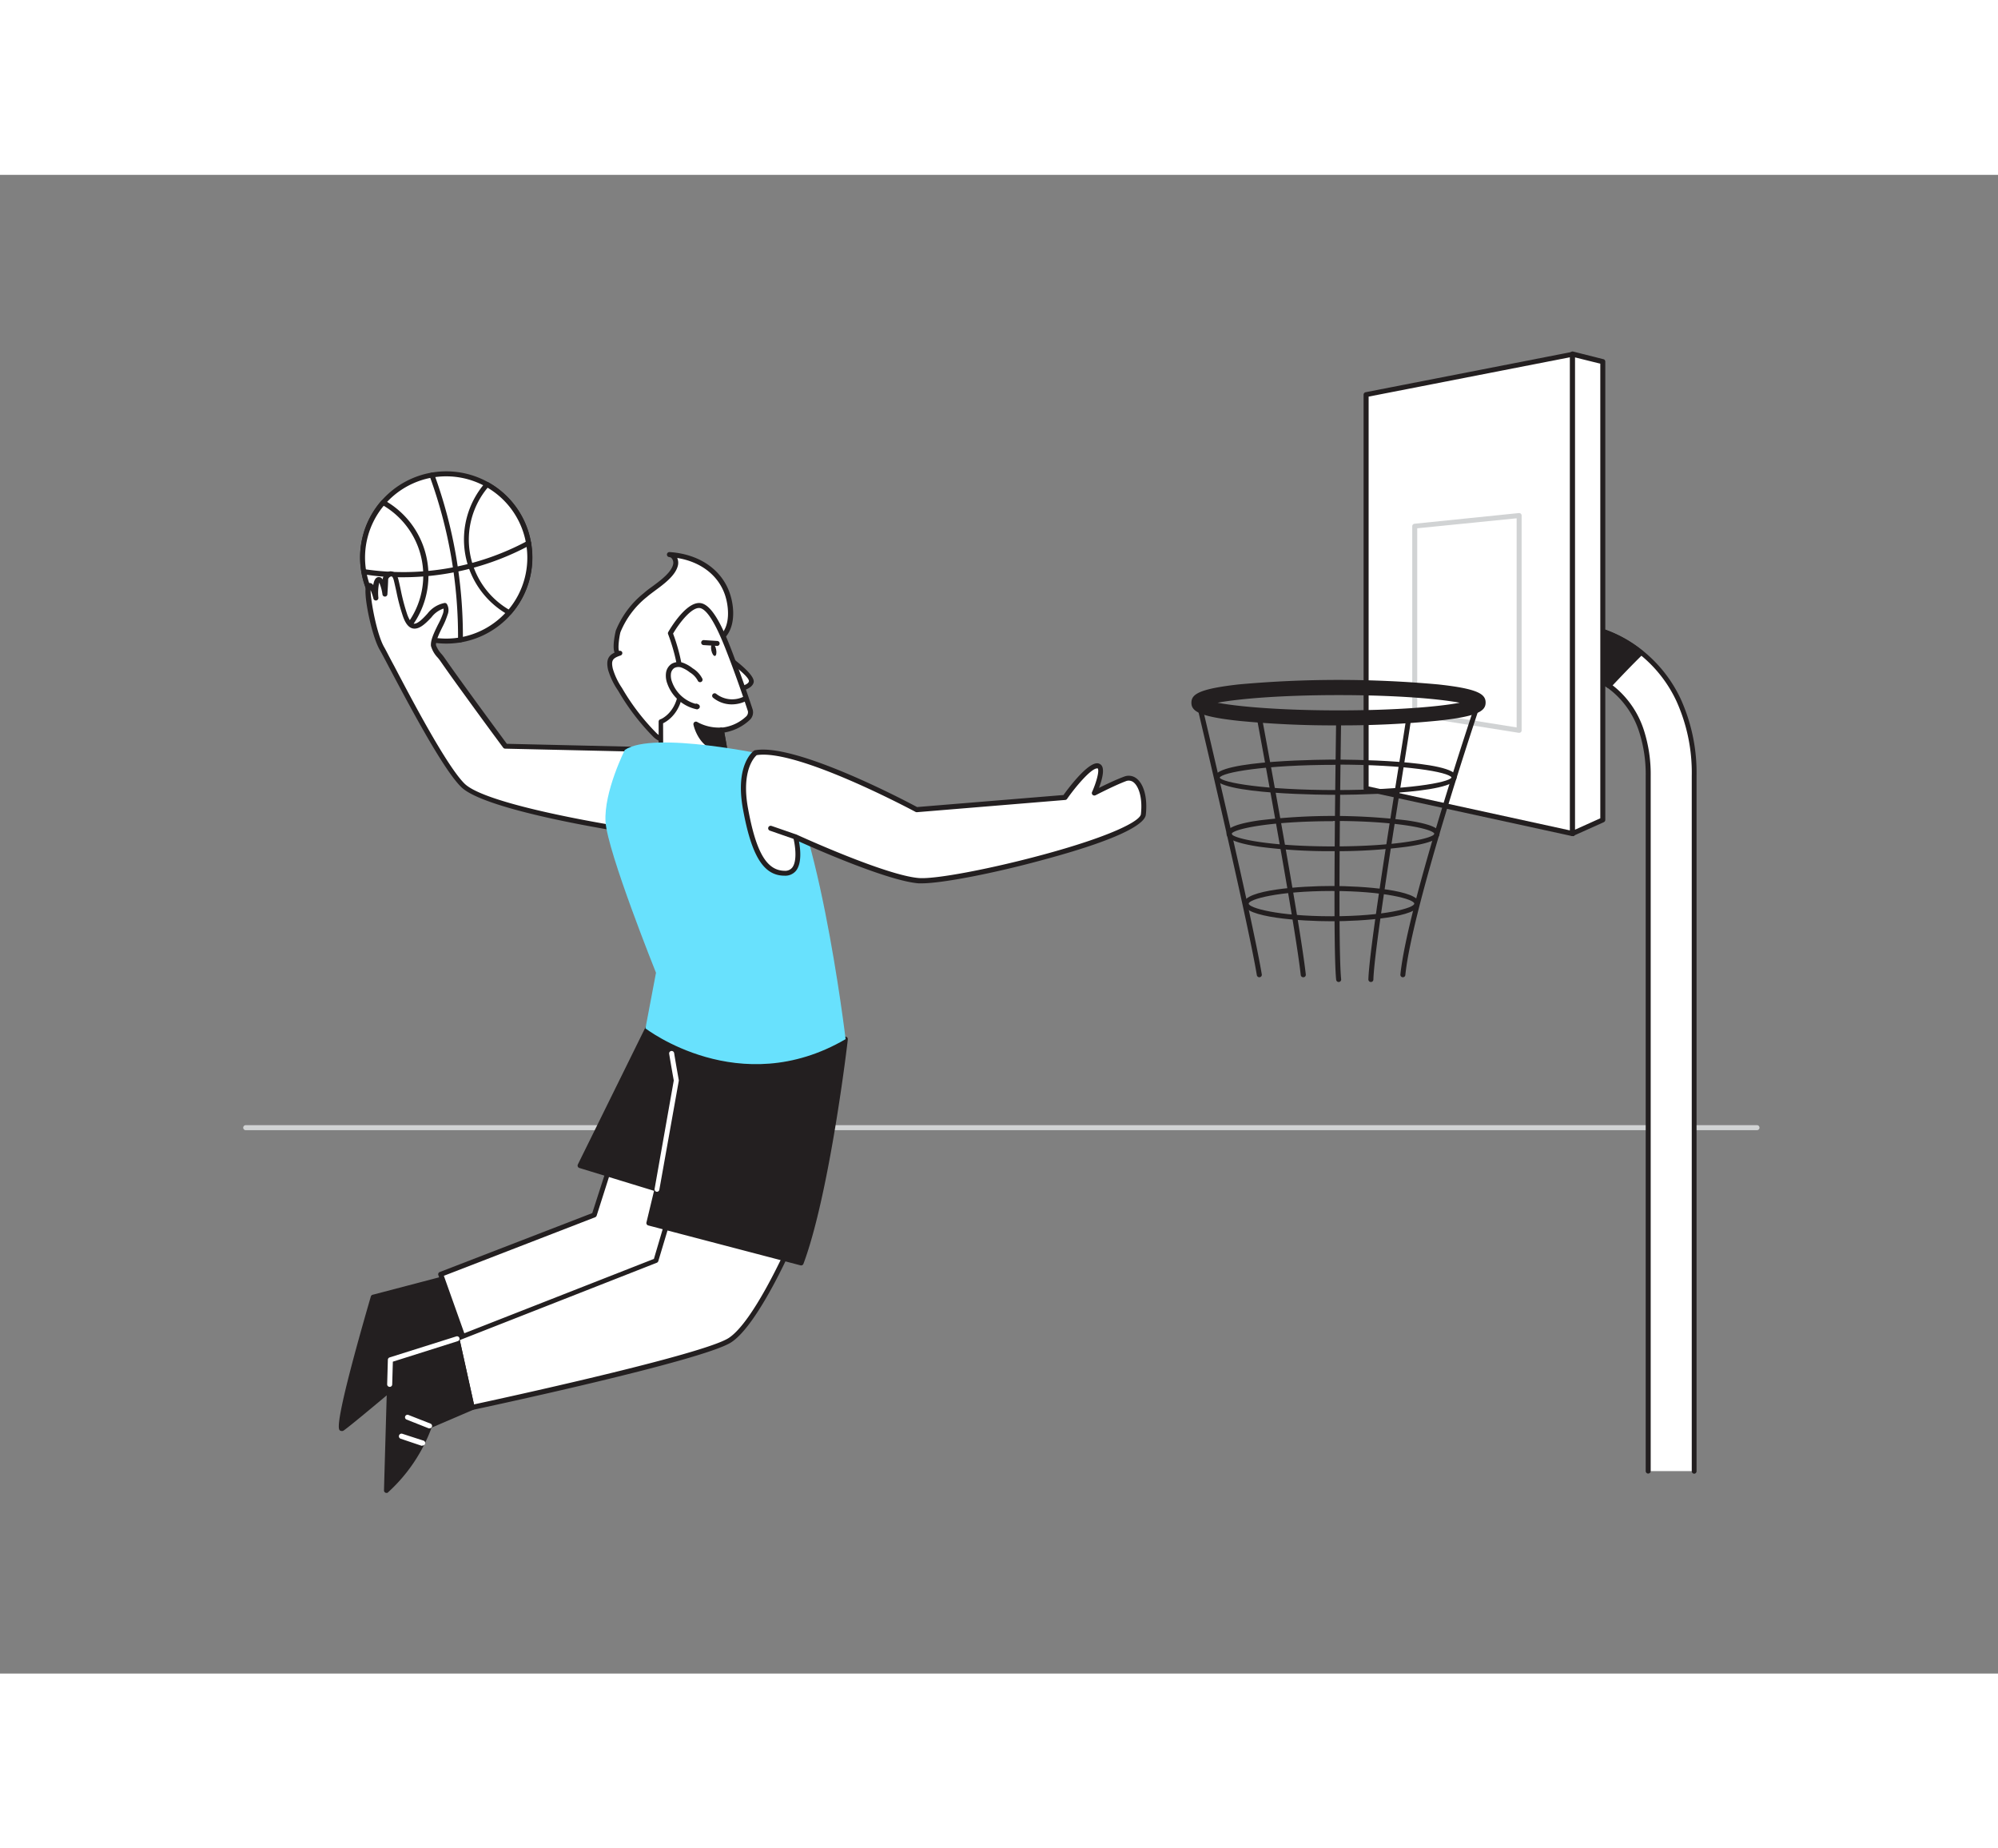 <svg xmlns="http://www.w3.org/2000/svg" viewBox="0 0 400 300" class="styles_logo__3Jd-a" width="200" height="185"><rect x="0" y="0" width="400" height="300" fill="#808080" stroke="none"/><g id="_201_basketball_flatline__9hUDYJdv" data-name="#201_basketball_flatline"><path d="M351.75,191.23H49.19a.5.5,0,0,1,0-1H351.75a.5.5,0,0,1,0,1Z" fill="#d1d3d4"/><path d="M105.82,73.74A16.73,16.73,0,1,1,97.51,62,16.72,16.72,0,0,1,105.82,73.74Z" fill="#fff"/><path d="M89.33,93.83a17.24,17.24,0,1,1,17-20.18h0a17.22,17.22,0,0,1-17,20.18Zm0-33.48a16.24,16.24,0,1,0,16,13.47h0a16.23,16.23,0,0,0-16-13.47Z" fill="#231f20"/><path d="M85,77.33a16.71,16.71,0,0,1-3.89,13.86,16.73,16.73,0,0,1-4.42-25.61A16.76,16.76,0,0,1,85,77.33Z" fill="#fff"/><path d="M81.15,91.69a.54.54,0,0,1-.25-.06,17.23,17.23,0,0,1-4.56-26.37.49.49,0,0,1,.62-.11,17.21,17.21,0,0,1,8.56,12.1h0a17.18,17.18,0,0,1-4,14.27A.5.5,0,0,1,81.15,91.69ZM76.83,66.23A16.24,16.24,0,0,0,81,90.55a16.24,16.24,0,0,0-4.2-24.32Z" fill="#231f20"/><path d="M105.82,73.74a16.72,16.72,0,0,1-3.88,13.86A16.75,16.75,0,0,1,97.51,62,16.7,16.7,0,0,1,105.82,73.74Z" fill="#fff"/><path d="M101.94,88.1a.47.47,0,0,1-.25-.07,17.25,17.25,0,0,1-4.56-26.37.52.52,0,0,1,.63-.11,17.17,17.17,0,0,1,8.55,12.1h0a17.19,17.19,0,0,1-4,14.28A.52.52,0,0,1,101.94,88.1ZM97.62,62.63A16.24,16.24,0,0,0,101.83,87a16.22,16.22,0,0,0,3.5-13.14h0A16.17,16.17,0,0,0,97.62,62.63Z" fill="#231f20"/><path d="M92.18,93.58h0a.5.5,0,0,1-.48-.52A93.58,93.58,0,0,0,86,60.27a.5.5,0,0,1,.94-.34,94.72,94.72,0,0,1,5.73,33.18A.49.49,0,0,1,92.18,93.58Z" fill="#231f20"/><path d="M80.47,80.55a42.66,42.66,0,0,1-7.74-.62.5.5,0,1,1,.21-1,52.48,52.48,0,0,0,32.64-5.65.49.49,0,0,1,.68.2.49.49,0,0,1-.2.67A53.68,53.68,0,0,1,80.47,80.55Z" fill="#231f20"/><path d="M88.56,221l-13.84,3.63s-7.93,27.38-6.22,26.25,12.67-10.44,12.67-10.44l14.34-1.92Z" fill="#231f20"/><path d="M68.4,251.45a.63.63,0,0,1-.34-.11c-.33-.24-1.31-1,6.18-26.81a.51.51,0,0,1,.35-.35l13.85-3.63a.51.51,0,0,1,.59.3l7,17.53a.49.49,0,0,1-.4.68L81.38,241c-1.22,1-11,9.28-12.61,10.37A.6.6,0,0,1,68.4,251.45Zm6.72-26.37c-2.47,8.55-6.09,21.89-6.36,25,2.74-2.08,12-9.92,12.09-10a.47.47,0,0,1,.25-.11l13.71-1.84-6.55-16.52Z" fill="#231f20"/><polygon points="123.01 195.57 118.97 208.21 88.23 220.09 94.44 237.55 139.59 222.39 147.08 197.63 123.01 195.57" fill="#fff"/><path d="M94.44,238.05a.51.51,0,0,1-.47-.33l-6.21-17.47a.48.48,0,0,1,.29-.63l30.52-11.79,4-12.41a.5.5,0,0,1,.52-.35l24.08,2.06a.49.49,0,0,1,.37.22.48.48,0,0,1,.06.42l-7.49,24.76a.5.5,0,0,1-.32.33L94.6,238A.41.41,0,0,1,94.44,238.05Zm-5.58-17.67,5.89,16.54L139.19,222l7.24-23.92-23.07-2-3.91,12.26a.53.53,0,0,1-.3.32ZM119,208.21h0Z" fill="#231f20"/><path d="M134.52,206.7l-3.2,10.64L91.47,233l3,13.77s46.07-9.82,51.66-13.47,13-21.09,13-21.09Z" fill="#fff"/><path d="M94.52,247.25a.5.5,0,0,1-.49-.39l-3-13.77a.48.48,0,0,1,.3-.57L130.91,217,134,206.55a.51.51,0,0,1,.59-.34l24.67,5.49a.48.48,0,0,1,.33.26.48.48,0,0,1,0,.42c-.31.72-7.54,17.62-13.19,21.31s-49.95,13.15-51.84,13.55Zm-2.47-14,2.85,12.87c4.94-1.06,45.86-9.94,51-13.3,4.85-3.18,11.26-17.33,12.58-20.32l-23.63-5.25-3.06,10.2a.53.53,0,0,1-.3.32Zm39.27-15.95h0Z" fill="#231f20"/><path d="M169.29,173s-3.57,30.65-8.86,44.79l-30.52-8,1.63-6.79-15.4-4.73,15.11-30.65Z" fill="#231f20"/><path d="M160.43,218.3h-.12l-30.53-8a.5.5,0,0,1-.36-.6l1.52-6.33L116,198.8a.47.47,0,0,1-.32-.28.49.49,0,0,1,0-.41l15.11-30.65a.5.5,0,0,1,.52-.28l38,5.33a.5.5,0,0,1,.42.55c0,.31-3.63,30.88-8.88,44.92A.49.49,0,0,1,160.43,218.3Zm-29.92-8.81,29.61,7.72c4.76-13.12,8.13-39.85,8.61-43.78l-37.19-5.21L116.85,198l14.84,4.57a.5.5,0,0,1,.34.59Z" fill="#231f20"/><path d="M127.74,115l-26.57-.61q-3.83-5.16-7.58-10.36c-1.69-2.33-3.38-4.65-5-7-.46-.67-1.69-1.94-1.78-2.75-.17-1.62,1.9-4.62,2.36-6.3a2,2,0,0,0-.07-1.72,5.16,5.16,0,0,0-3.08,2c-2,2.28-3.66,3.44-4.87.1a71.44,71.44,0,0,1-1.8-7.09c-.57-2.34-2.1-1-2.15-.3s-.15,3-.15,3-.47-3.19-1.26-2.89-.55,3.63-.55,3.63-.81-3.23-1.4-2.28,1,9.5,2.65,12.41,11.58,22.83,16.18,27.42,32,8.81,32,8.81Z" fill="#fff"/><path d="M124.69,131.52h-.08c-1.12-.18-27.63-4.31-32.3-9C88.61,118.88,81.73,105.8,78,98.77c-.92-1.75-1.65-3.14-2-3.73-1.64-2.84-3.44-11.66-2.64-12.93a.75.75,0,0,1,.77-.4.86.86,0,0,1,.59.42c.12-.78.37-1.39.83-1.57a.86.86,0,0,1,.7.06,1.29,1.29,0,0,1,.38.39.81.81,0,0,1,0-.17,1.79,1.79,0,0,1,1.5-1.48c.45,0,1.26.13,1.64,1.69.17.71.33,1.42.48,2.14a39.78,39.78,0,0,0,1.31,4.9c.38,1,.82,1.66,1.26,1.74.74.14,1.86-1,2.76-2A5.68,5.68,0,0,1,89,85.7a.51.51,0,0,1,.46.2,2.42,2.42,0,0,1,.14,2.16,15,15,0,0,1-1,2.4c-.66,1.34-1.4,2.85-1.31,3.71A5.68,5.68,0,0,0,88.47,96c.21.26.39.49.52.68,1.62,2.34,3.32,4.68,5,7,2.5,3.45,5,6.84,7.48,10.21l26.32.61a.49.49,0,0,1,.38.18.51.51,0,0,1,.1.41l-3,16.07A.5.5,0,0,1,124.69,131.52Zm-50.5-48.4c0,2,1.21,8.8,2.72,11.42.36.61,1,1.93,2,3.76,3.4,6.49,10.49,20,14.08,23.55,4.12,4.1,27.62,8,31.28,8.6l2.85-15-26-.59a.5.5,0,0,1-.39-.21q-3.83-5.16-7.59-10.36c-1.69-2.32-3.39-4.67-5-7-.12-.17-.29-.39-.48-.62a5.57,5.57,0,0,1-1.38-2.36c-.13-1.15.65-2.73,1.4-4.26a15.09,15.09,0,0,0,1-2.23,2.38,2.38,0,0,0,.12-1,5,5,0,0,0-2.41,1.73C85,90.05,83.86,91,82.69,90.81c-.83-.15-1.49-.94-2-2.38a39.27,39.27,0,0,1-1.33-5c-.16-.71-.31-1.41-.48-2.11s-.36-1-.59-.93a.82.82,0,0,0-.58.55c0,.68-.15,3-.15,3a.49.49,0,0,1-.47.48.5.5,0,0,1-.52-.42,8.78,8.78,0,0,0-.65-2.38,9.53,9.53,0,0,0-.17,3,.5.5,0,0,1-1,.16A10.65,10.65,0,0,0,74.19,83.12Z" fill="#231f20"/><path d="M133.6,113.22a3.79,3.79,0,0,1-2.57-1.15,44.63,44.63,0,0,1-6.94-9.1,13.65,13.65,0,0,1-1.89-4c-.46-2,.08-2.62,1.86-3.24-1.4.49-.4-4.16-.32-4.38a17.83,17.83,0,0,1,5.47-7.28c1.74-1.52,5.58-3.65,6-6.13A1.61,1.61,0,0,0,134,76c5,.33,9.79,2.77,11.56,7.76,1,2.75,1.24,7.14-1.4,9.06-1.33,1-2.68,1.32-3.31,3a8,8,0,0,0,0,4.3,15.32,15.32,0,0,1,.51,4.25c-.23,2.91-2.65,5.26-4.55,7.27A4.36,4.36,0,0,1,133.6,113.22Z" fill="#fff"/><path d="M133.64,113.72h0a4.25,4.25,0,0,1-2.9-1.28,45.88,45.88,0,0,1-7-9.2,14.71,14.71,0,0,1-2-4.15c-.45-2,.07-2.85,1.29-3.46-.52-1.32.25-4.41.27-4.44a18.52,18.52,0,0,1,5.61-7.48c.45-.4,1-.83,1.64-1.28,1.75-1.29,3.93-2.9,4.23-4.56a1.39,1.39,0,0,0-.26-1.05.73.73,0,0,0-.53-.31.5.5,0,1,1,.06-1h0c5.84.38,10.33,3.41,12,8.09,1.16,3.25,1.16,7.64-1.57,9.63-.36.26-.72.48-1.07.69A4.06,4.06,0,0,0,141.31,96a7.62,7.62,0,0,0,0,4l.09.41a14.69,14.69,0,0,1,.43,4c-.23,2.89-2.39,5.16-4.29,7.16l-.4.41A4.84,4.84,0,0,1,133.64,113.72Zm0-1a4,4,0,0,0,2.79-1.4l.39-.41c1.79-1.88,3.82-4,4-6.55a13.73,13.73,0,0,0-.41-3.7l-.09-.41a8.49,8.49,0,0,1,.06-4.58,5,5,0,0,1,2.49-2.6c.33-.2.66-.4,1-.65,2.47-1.8,2.08-6.06,1.22-8.48-1.37-3.86-4.87-6.5-9.51-7.25a2.42,2.42,0,0,1,.17,1.35c-.38,2.06-2.73,3.8-4.62,5.19-.6.45-1.16.86-1.58,1.23a17.54,17.54,0,0,0-5.33,7.07c-.21.69-.6,3.38-.26,3.78a.45.45,0,0,1,.61.28.5.5,0,0,1-.33.62c-1.57.54-1.94.94-1.55,2.66a13.72,13.72,0,0,0,1.83,3.84,44.57,44.57,0,0,0,6.87,9,3.3,3.3,0,0,0,2.23,1Z" fill="#231f20"/><path d="M145.59,96.61s5.1,3.63,4.82,4.89-2.74,1.45-2.74,1.45" fill="#fff"/><path d="M147.67,103.45a.5.5,0,0,1-.5-.46.49.49,0,0,1,.46-.53c.68-.06,2.15-.39,2.3-1.06s-2.12-2.6-4.63-4.38a.5.5,0,0,1,.58-.82c1.62,1.15,5.34,4,5,5.41s-2.9,1.82-3.2,1.84Z" fill="#231f20"/><path d="M140.45,86.28c2.7.88,5.44,8.81,6.31,11.11q1.83,4.88,3.44,9.81c.68,2.09-4.61,4.19-5.78,3.94l1.68,9.45-5-.33a36.72,36.72,0,0,1-8.77-1.63l0-9.17s3.52-1.33,4-6.31-2.11-11.36-2.11-11.36S137.82,85.42,140.45,86.28Z" fill="#fff"/><path d="M146.1,121.09h0l-5-.33a37,37,0,0,1-8.91-1.66.5.5,0,0,1-.33-.48l0-9.17a.5.5,0,0,1,.32-.46c.13,0,3.23-1.3,3.66-5.88.44-4.8-2.05-11.07-2.07-11.13a.49.49,0,0,1,0-.44c.39-.69,3.92-6.69,6.85-5.73h0c2.39.78,4.57,5.89,6.38,10.79l.23.62c1.22,3.23,2.39,6.54,3.46,9.83a2.07,2.07,0,0,1-.61,2.08,9.8,9.8,0,0,1-5.06,2.5l1.58,8.88a.47.47,0,0,1-.12.42A.51.51,0,0,1,146.1,121.09Zm-13.32-2.83a37.3,37.3,0,0,0,8.31,1.51l4.41.28-1.57-8.83a.49.49,0,0,1,.59-.57,8.44,8.44,0,0,0,4.81-2.19,1.16,1.16,0,0,0,.4-1.1c-1.07-3.27-2.23-6.57-3.44-9.79l-.24-.63c-1-2.58-3.49-9.44-5.75-10.18h0c-1.59-.52-4.19,2.75-5.55,5.07.46,1.21,2.47,6.8,2,11.37-.4,4.38-3,6.1-4,6.58Z" fill="#231f20"/><path d="M149.19,104.82a5.72,5.72,0,0,1-6.15-.6" fill="#fff"/><path d="M146.48,106a5.87,5.87,0,0,1-3.75-1.36.5.5,0,0,1,.62-.78,5.18,5.18,0,0,0,5.6.55.5.5,0,0,1,.49.88A6.56,6.56,0,0,1,146.48,106Z" fill="#231f20"/><path d="M140.19,101.08a4.65,4.65,0,0,0-1.76-1.87,6.63,6.63,0,0,0-1.74-1,2.29,2.29,0,0,0-1.95.15,2.13,2.13,0,0,0-.88,1.49,4.07,4.07,0,0,0,.22,1.76,7.43,7.43,0,0,0,5.58,4.91l-.26-.12" fill="#fff"/><path d="M139.66,107h-.1a8,8,0,0,1-6-5.26,4.44,4.44,0,0,1-.23-2,2.57,2.57,0,0,1,1.1-1.84,2.75,2.75,0,0,1,2.38-.2,7.1,7.1,0,0,1,1.87,1.08,5.18,5.18,0,0,1,1.94,2.09.5.5,0,1,1-.93.37,4.27,4.27,0,0,0-1.59-1.65,6.27,6.27,0,0,0-1.61-.94,1.77,1.77,0,0,0-1.51.08,1.62,1.62,0,0,0-.66,1.15,3.48,3.48,0,0,0,.19,1.53,7,7,0,0,0,4.71,4.47.5.5,0,0,1,.36,0l.26.13a.5.5,0,0,1-.22.94Z" fill="#231f20"/><path d="M144.42,111.14a9.29,9.29,0,0,1-5.09-1.19s1,5.21,5.77,5Z" fill="#231f20"/><path d="M144.83,115.46c-4.89,0-6-5.36-6-5.41a.51.51,0,0,1,.22-.52.5.5,0,0,1,.55,0,8.88,8.88,0,0,0,4.78,1.1.49.49,0,0,1,.52.41l.68,3.82a.48.48,0,0,1-.1.4.54.54,0,0,1-.37.19ZM140.16,111a5.06,5.06,0,0,0,4.34,3.48l-.5-2.8A11,11,0,0,1,140.16,111Z" fill="#231f20"/><ellipse cx="142.89" cy="95.08" rx="0.49" ry="1.24" transform="translate(-16.1 30.43) rotate(-11.51)" fill="#231f20"/><line x1="143.51" y1="93.79" x2="140.85" y2="93.63" fill="#fff"/><path d="M143.51,94.29h0l-2.66-.16a.5.5,0,0,1,.06-1l2.66.17a.5.5,0,0,1,0,1Z" fill="#231f20"/><path d="M154.09,116.26s-23.32-5.08-29-1.14c0,0-4.23,8.4-3.86,14.39s10.1,30.21,10.1,30.21l-2.11,11.13s18.83,14.57,40.07,2.16C169.29,173,163.47,124.32,154.09,116.26Z" fill="#68e1fd"/><path d="M151.24,115.69s-3.6,2.51-2,11.2,3.72,12.88,7.85,12.92,2.19-7.25,2.19-7.25,17.84,8.2,24.66,8.74,44.44-8.51,45-13.24-1.27-8-3.69-7.11-6.12,2.83-6.12,2.83,2.5-5.59.5-5.47-6.41,6.33-6.41,6.33l-29.69,2.44S159.55,114.16,151.24,115.69Z" fill="#fff"/><path d="M184.56,141.82l-.66,0c-6-.47-20.18-6.69-23.94-8.38.28,1.51.59,4.34-.59,5.85a2.78,2.78,0,0,1-2.3,1c-4.19,0-6.61-3.9-8.33-13.33-1.63-8.91,2.06-11.59,2.22-11.7a.46.46,0,0,1,.19-.08c8.15-1.5,30.33,10.23,32.45,11.37l29.31-2.41c1-1.4,4.63-6.22,6.65-6.35a1.12,1.12,0,0,1,1,.47c.62.9,0,3-.54,4.45,1.3-.64,3.39-1.65,5-2.24a2.52,2.52,0,0,1,2.52.36c1.51,1.18,2.22,4,1.85,7.27-.15,1.34-3,4.3-20.49,9C198.86,139.85,188.53,141.82,184.56,141.82Zm-25.29-9.76a.52.52,0,0,1,.21,0c.17.09,17.84,8.18,24.49,8.7,3.27.26,14.11-1.78,24.68-4.63,13.42-3.62,19.59-6.71,19.76-8.16.37-3.32-.47-5.59-1.47-6.37a1.54,1.54,0,0,0-1.56-.22c-2.36.89-6,2.79-6.06,2.81a.54.54,0,0,1-.58-.08.51.51,0,0,1-.11-.57c.84-1.87,1.5-4.22,1.14-4.73,0,0,0,0-.15,0-1.28.08-4.38,3.79-6,6.12a.49.49,0,0,1-.37.2l-29.69,2.45a.63.63,0,0,1-.27-.06c-.24-.13-23.65-12.69-31.8-11.36-.49.43-3.11,3.14-1.74,10.64,1.62,8.86,3.75,12.48,7.36,12.51a1.79,1.79,0,0,0,1.5-.65c1.09-1.41.52-4.79.2-6a.51.51,0,0,1,.16-.51A.52.52,0,0,1,159.27,132.06Z" fill="#231f20"/><path d="M159.1,133l-4.95-1.72a.5.5,0,1,1,.31-.95c.67.22,5,1.73,5,1.73Z" fill="#231f20"/><path d="M91.47,233,78.12,237.2s-.73,26.25-.75,26.14A32.47,32.47,0,0,0,86,250.41l8.51-3.66Z" fill="#231f20"/><path d="M77.37,263.84a.49.49,0,0,1-.49-.55c0-.61.5-17.31.74-26.11a.51.51,0,0,1,.35-.46l13.35-4.21a.47.47,0,0,1,.4,0,.5.5,0,0,1,.23.32L95,246.64a.5.5,0,0,1-.29.57l-8.31,3.57a32.75,32.75,0,0,1-8.71,12.94c-.07.11-.16.11-.29.12Zm1.24-26.27L78,259.27c0,1.3-.07,2.23-.1,2.89a32.23,32.23,0,0,0,7.64-11.91.55.55,0,0,1,.28-.3l8.12-3.49L91.1,233.62Z" fill="#231f20"/><path d="M86,250.91a.57.57,0,0,1-.18,0l-4.45-1.76a.5.5,0,0,1,.36-.93l4.46,1.75a.51.51,0,0,1,.28.65A.51.51,0,0,1,86,250.91Z" fill="#fff"/><path d="M84.54,254.4a.39.39,0,0,1-.15,0L80.23,253a.5.5,0,0,1,.31-1l4.16,1.35a.5.5,0,0,1-.16,1Z" fill="#fff"/><path d="M78,242.61h0a.5.5,0,0,1-.49-.51l.14-4.92a.51.51,0,0,1,.35-.46l13.35-4.21a.49.49,0,0,1,.62.32.49.49,0,0,1-.32.63l-13,4.11-.13,4.56A.49.49,0,0,1,78,242.61Z" fill="#fff"/><path d="M131.54,203.56h-.09a.5.5,0,0,1-.4-.58l3.84-21.7c-.1-.54-.62-3.45-.92-5.33a.49.49,0,0,1,.41-.57.51.51,0,0,1,.58.41c.33,2.07.93,5.4.93,5.4a.54.54,0,0,1,0,.18L132,203.15A.49.49,0,0,1,131.54,203.56Z" fill="#fff"/><path d="M330,259.47V120.34a28.46,28.46,0,0,0-1.3-8.91,18.06,18.06,0,0,0-5.14-8,16.48,16.48,0,0,0-6.64-3.63,4.6,4.6,0,0,1,1.82-9,25.09,25.09,0,0,1,10.46,5.37,26.79,26.79,0,0,1,6.88,9,35.05,35.05,0,0,1,3.11,15.18V259.47" fill="#fff"/><path d="M339.19,260a.51.51,0,0,1-.5-.5V120.34a34.78,34.78,0,0,0-3.07-15,26.07,26.07,0,0,0-6.75-8.86,24.43,24.43,0,0,0-10.23-5.26,4.06,4.06,0,0,0-4.78,3.21A4.13,4.13,0,0,0,317,99.3a16.82,16.82,0,0,1,6.86,3.73,18.6,18.6,0,0,1,5.28,8.24,28.89,28.89,0,0,1,1.33,9.07V259.47a.51.51,0,0,1-.5.5.5.5,0,0,1-.5-.5V120.34a27.73,27.73,0,0,0-1.28-8.75,17.52,17.52,0,0,0-5-7.81,16.09,16.09,0,0,0-6.41-3.51,5.12,5.12,0,0,1-3.93-6,5.06,5.06,0,0,1,5.95-4,25.5,25.5,0,0,1,10.69,5.48,27.12,27.12,0,0,1,7,9.19,35.85,35.85,0,0,1,3.16,15.4V259.47A.5.5,0,0,1,339.19,260Z" fill="#231f20"/><path d="M316.92,99.78a16.21,16.21,0,0,1,5.17,2.47c2.14-2.26,4.26-4.5,6.46-6.64a25,25,0,0,0-9.81-4.85,4.6,4.6,0,0,0-1.82,9Z" fill="#231f20"/><path d="M322.09,102.75a.52.52,0,0,1-.29-.09,15.52,15.52,0,0,0-5-2.39,5.13,5.13,0,0,1-3.93-6,5.06,5.06,0,0,1,5.95-4,25.21,25.21,0,0,1,10,5,.52.52,0,0,1,.19.36.51.51,0,0,1-.15.39c-2.14,2.09-4.19,4.24-6.44,6.63A.51.51,0,0,1,322.09,102.75Zm-5-3.45a16.34,16.34,0,0,1,5,2.3c2-2.12,3.86-4.06,5.77-5.95a24.5,24.5,0,0,0-9.15-4.4,4.06,4.06,0,0,0-4.78,3.21A4.13,4.13,0,0,0,317,99.3h0l-.12.48Z" fill="#231f20"/><polygon points="314.82 131.86 273.49 122.83 273.49 43.98 314.82 35.9 314.82 131.86" fill="#fff"/><path d="M314.82,132.36l-.1,0-41.33-9a.51.51,0,0,1-.4-.49V44a.51.51,0,0,1,.41-.49l41.33-8.07a.51.51,0,0,1,.41.1.5.5,0,0,1,.18.39v96a.53.53,0,0,1-.18.39A.52.52,0,0,1,314.82,132.36ZM274,122.43l40.33,8.8V36.51L274,44.39Z" fill="#231f20"/><path d="M304.13,111.69h-.07l-20.91-3.33a.5.5,0,0,1-.42-.49V70.34a.51.51,0,0,1,.45-.5l20.9-2.14a.56.56,0,0,1,.39.13.51.51,0,0,1,.16.37v43a.49.49,0,0,1-.17.38A.5.5,0,0,1,304.13,111.69Zm-20.4-4.25,19.9,3.17V68.75l-19.9,2Z" fill="#d1d3d4"/><polygon points="314.82 131.86 320.88 129.12 320.88 37.38 314.82 35.9 314.82 131.86" fill="#fff"/><path d="M314.82,132.36a.53.53,0,0,1-.27-.08.52.52,0,0,1-.23-.42v-96a.49.49,0,0,1,.19-.39.51.51,0,0,1,.43-.1L321,36.9a.49.49,0,0,1,.38.48v91.74a.51.51,0,0,1-.3.46L315,132.31A.54.54,0,0,1,314.82,132.36Zm.5-95.82v94.54l5.06-2.28v-91Z" fill="#231f20"/><path d="M268,110.2a194.67,194.67,0,0,1-19.94-.9c-8-.86-9.54-1.94-9.54-3.63S240,102.9,248,102a221.45,221.45,0,0,1,39.89,0c8,.86,9.53,1.94,9.53,3.63s-1.52,2.77-9.53,3.63A194.88,194.88,0,0,1,268,110.2Zm-24.23-4.53c4.09.78,12.63,1.53,24.23,1.53s20.14-.75,24.23-1.53c-4.09-.78-12.63-1.53-24.23-1.53S247.84,104.89,243.75,105.67Zm51,.76h0Z" fill="#231f20"/><path d="M267.41,124.1c-1,0-24.22,0-24.22-3.52s23.23-3.53,24.22-3.53,24.21,0,24.21,3.53S268.39,124.1,267.41,124.1Zm0-6c-14.26,0-22.78,1.51-23.23,2.56.45,1,9,2.49,23.23,2.49s22.62-1.48,23.2-2.52C290,119.53,281.53,118.05,267.41,118.05Zm23.22,2.56h0Z" fill="#231f20"/><path d="M266.87,135.38a107.65,107.65,0,0,1-14.79-.89c-6.52-1-6.52-2.17-6.52-2.63s0-1.69,6.52-2.64a123.33,123.33,0,0,1,29.58,0c6.52.95,6.52,2.17,6.52,2.64s0,1.68-6.52,2.63A107.65,107.65,0,0,1,266.87,135.38Zm0-6c-13.05,0-20.05,1.62-20.31,2.54.26.89,7.27,2.51,20.31,2.51s20-1.61,20.31-2.52C286.88,130.94,279.87,129.33,266.87,129.33Zm20.31,2.54h0Z" fill="#231f20"/><path d="M266.57,149.41c-6.08,0-17.58-.74-17.58-3.53s11.5-3.53,17.58-3.53,17.57.74,17.57,3.53S272.64,149.41,266.57,149.41Zm0-6.06c-10.73,0-16.58,1.68-16.58,2.53s5.85,2.53,16.58,2.53,16.57-1.67,16.57-2.53S277.29,143.35,266.57,143.35Z" fill="#231f20"/><path d="M252.12,160.62a.51.51,0,0,1-.5-.42c-1.87-11.25-12-54-12.1-54.42a.5.5,0,0,1,.37-.6.5.5,0,0,1,.6.37c.1.43,10.24,43.2,12.12,54.49a.49.49,0,0,1-.41.57Z" fill="#231f20"/><path d="M280.86,160.62h-.05a.5.5,0,0,1-.45-.55c1.41-13.91,15-54.16,15.13-54.56a.5.5,0,0,1,.94.32c-.13.4-13.67,40.54-15.08,54.34A.49.49,0,0,1,280.86,160.62Z" fill="#231f20"/><path d="M260.91,160.62a.5.5,0,0,1-.5-.44c-1.17-10.55-8.71-51-8.78-51.39a.5.5,0,0,1,1-.18c.08.4,7.62,40.87,8.79,51.45a.5.5,0,0,1-.44.56Z" fill="#231f20"/><path d="M268,161.57a.51.51,0,0,1-.5-.45c-.75-7.31,0-50.59,0-52.43a.53.53,0,0,1,.51-.49.49.49,0,0,1,.49.51c0,.45-.75,45.06,0,52.31a.5.5,0,0,1-.45.55Z" fill="#231f20"/><path d="M274.44,161.57h0a.51.51,0,0,1-.49-.51c.17-5.7,3.89-29.08,6.12-43,.83-5.22,1.49-9.34,1.5-9.71l.47,0,.4-.37c.21.23.21.23-1.38,10.22-2.22,13.94-5.94,37.28-6.11,42.91A.49.49,0,0,1,274.44,161.57Z" fill="#231f20"/></g></svg>